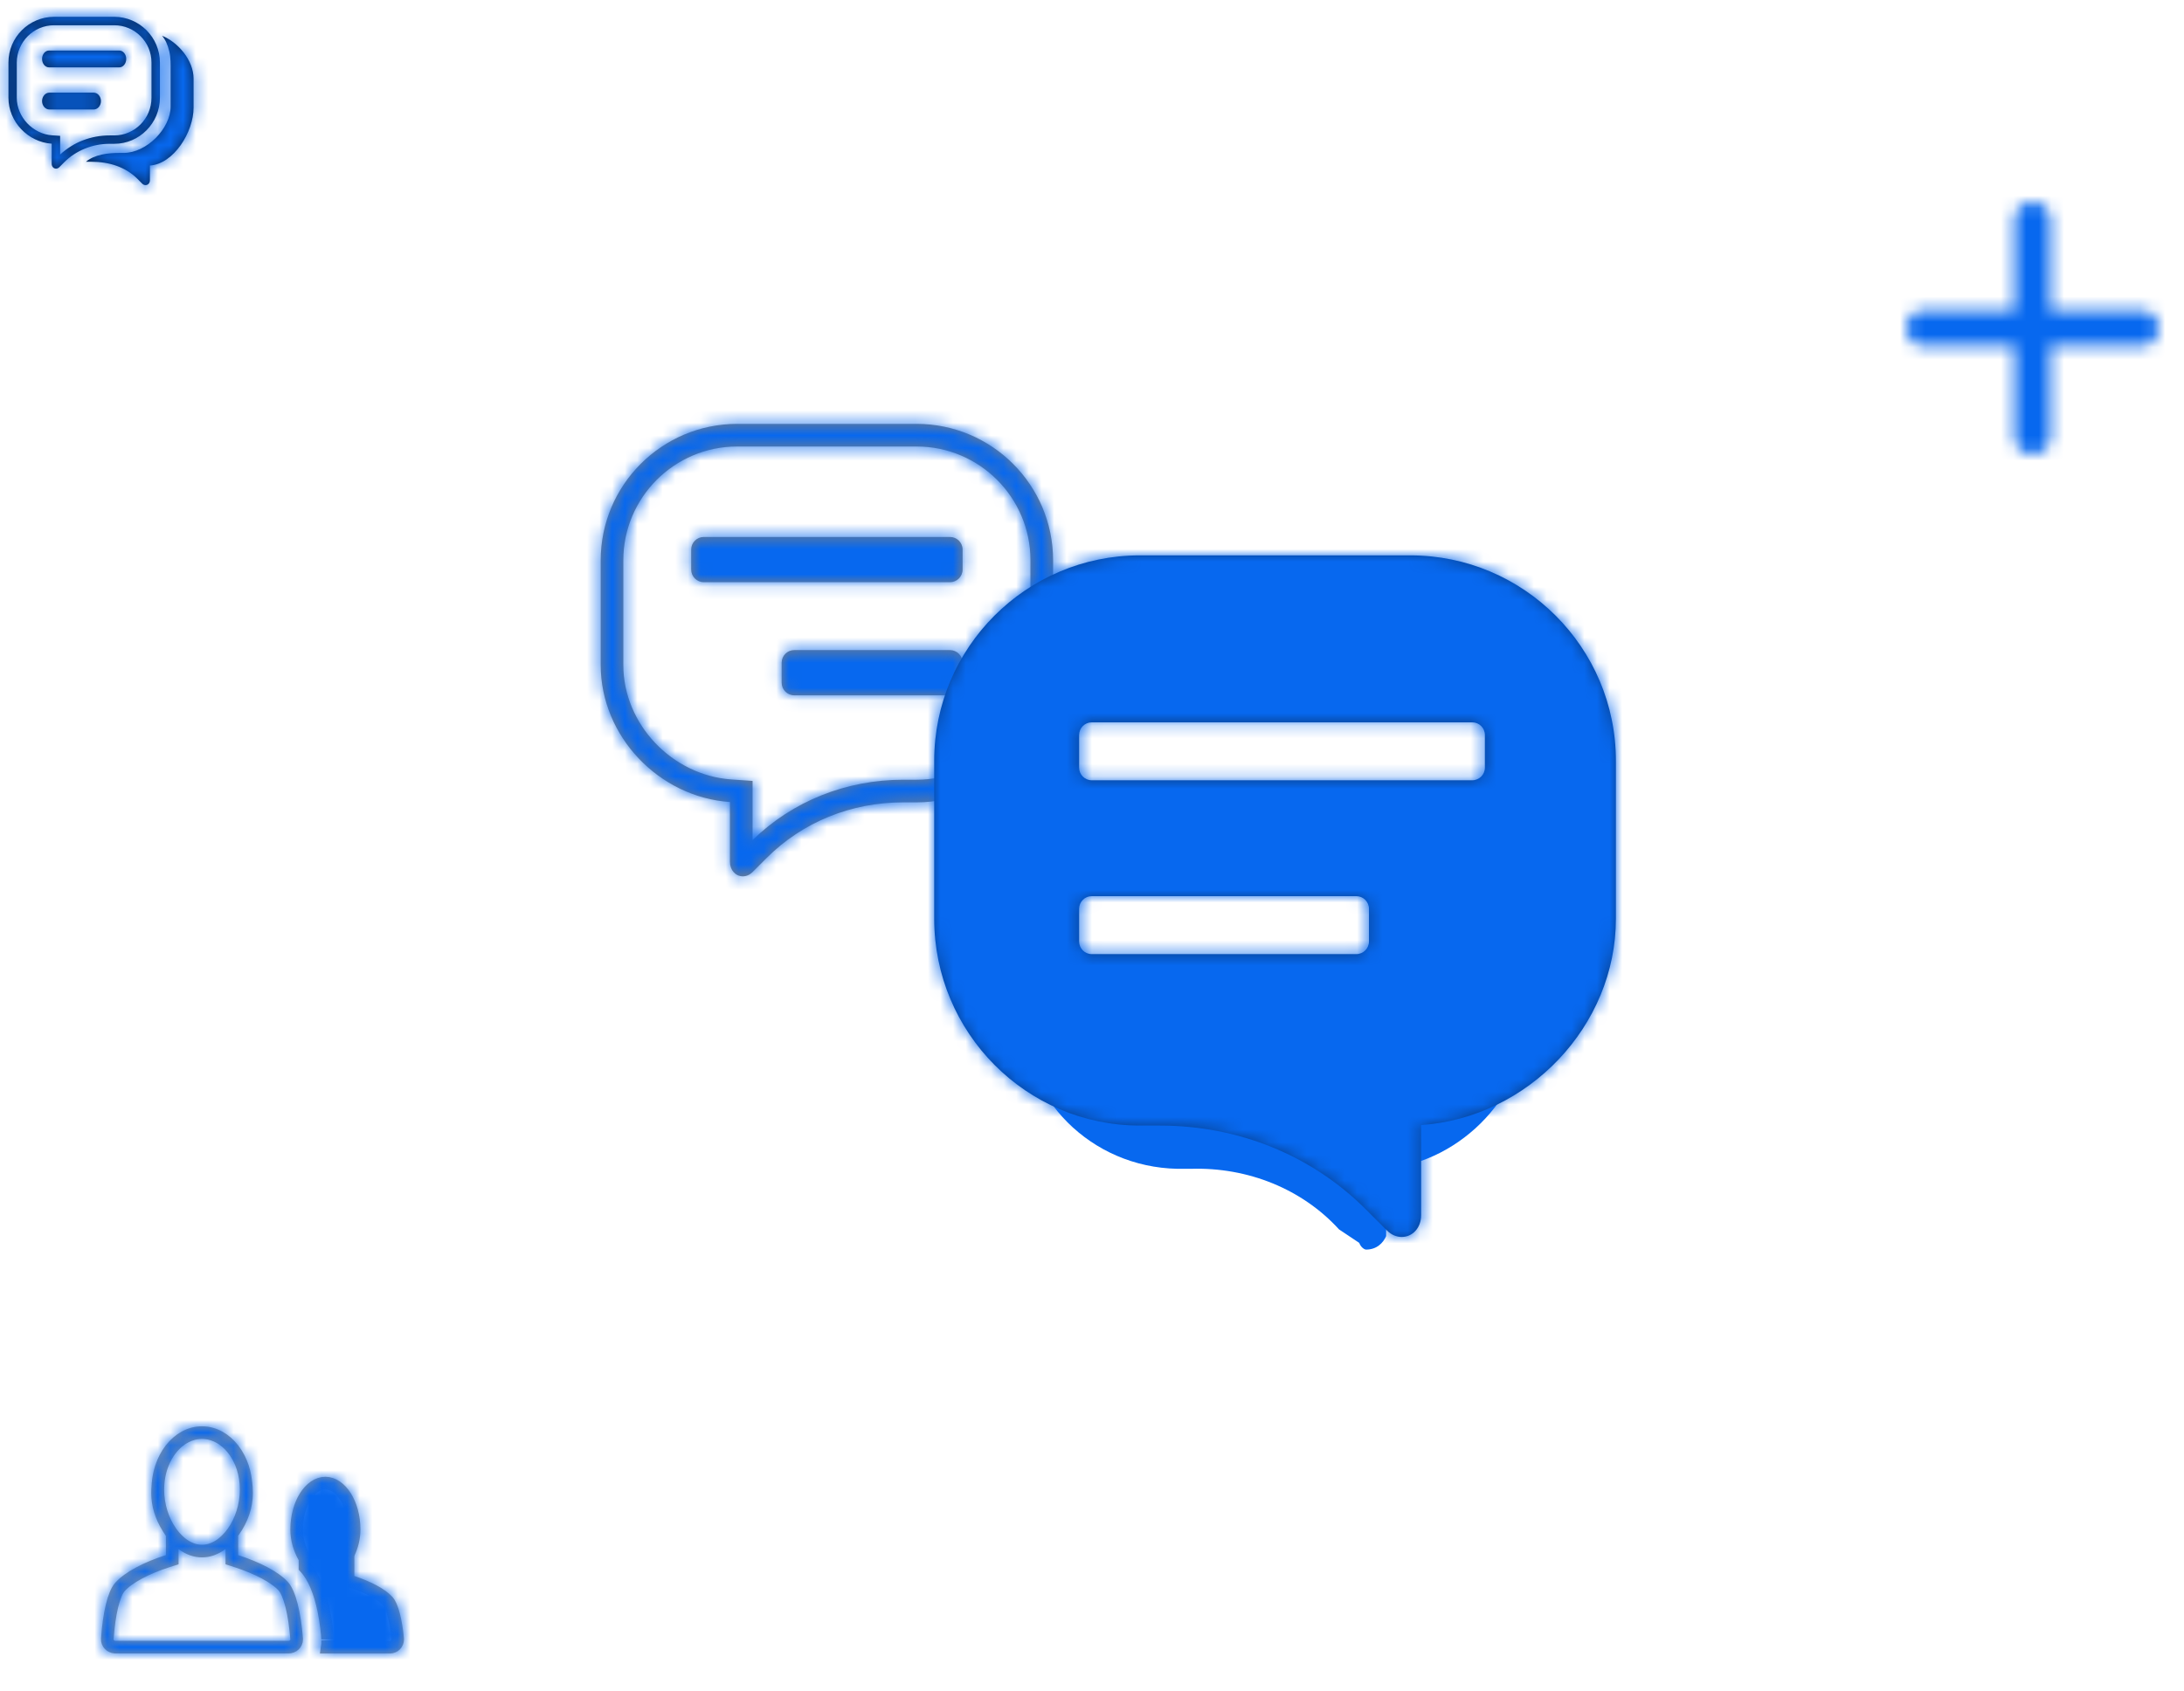 <?xml version="1.0" encoding="UTF-8"?>
<svg width="173px" height="134px" viewBox="0 0 173 134" version="1.1" xmlns="http://www.w3.org/2000/svg" xmlns:xlink="http://www.w3.org/1999/xlink">
    <!-- Generator: Sketch 52.2 (67145) - http://www.bohemiancoding.com/sketch -->
    <title>desktop/bg/Pattern/Сreate and join communities</title>
    <desc>Created with Sketch.</desc>
    <defs>
        <path d="M4.87,8.263 C4.341,7.417 3.98,6.396 3.98,5.298 C3.98,5.083 3.99,4.872 4.009,4.664 C4.147,2.059 5.881,0 8,0 L8.006,0 C8.095,0 8.183,0.004 8.27,0.011 C10.173,0.17 11.712,1.992 11.964,4.324 C12.008,4.64 12.032,4.965 12.032,5.298 C12.032,6.53 11.578,7.664 10.943,8.564 C10.917,8.602 10.891,8.639 10.865,8.677 L10.865,10.203 C12.198,10.638 13.92,11.374 14.794,12.321 C15.443,13.024 15.844,14.816 15.997,16.797 C15.999,16.825 16,16.852 16,16.88 C16,17.496 15.485,17.996 14.85,17.996 L1.15,17.996 C1.125,17.996 1.101,17.995 1.076,17.993 C0.442,17.953 -0.039,17.423 0.002,16.808 C0.132,14.863 0.506,13.094 1.124,12.4 C2.005,11.411 3.757,10.646 5.142,10.203 L5.142,8.686 C5.046,8.551 4.955,8.41 4.87,8.263 Z M9.865,9.724 C9.308,10.141 8.674,10.385 8,10.385 C7.329,10.385 6.697,10.143 6.142,9.729 L6.142,10.933 L5.446,11.155 C3.871,11.659 2.493,12.367 1.871,13.065 C1.488,13.495 1.126,14.989 1,16.875 C0.997,16.93 1.051,16.99 1.139,16.995 C1.142,16.995 5.713,16.995 14.85,16.996 C14.94,16.996 15,16.937 15,16.88 C14.851,14.949 14.465,13.439 14.06,13 C13.447,12.336 12.11,11.661 10.555,11.154 L9.865,10.929 L9.865,9.724 Z M15,8.182 C15,5.873 16.242,4 17.775,4 C19.308,4 20.55,5.873 20.55,8.182 C20.55,8.942 20.359,9.655 20.067,10.27 L20.067,11.857 C21.093,12.2 22.419,12.78 23.093,13.526 C23.562,14.047 23.863,15.371 23.995,16.781 C23.998,16.815 24,16.85 24,16.885 C24,17.501 23.502,18 22.888,18 L17.126,18 C17.527,17.74 17.447,16.978 17.447,16.885 C17.447,16.857 17.267,12.888 15.659,11.373 L15.659,10.607 C15.27,9.923 15,9.086 15,8.182 Z M8,9.385 C9.521,9.385 11,7.339 11,5 C11,2.748 9.602,1 8,1 C6.398,1 5,2.748 5,5 C5,7.339 6.479,9.385 8,9.385 Z" id="path-1"></path>
        <path d="M12.837,1.832 C14.096,2.337 15.333,3.77 15.333,5.225 C15.333,5.491 15.333,6.262 15.333,7.538 C15.333,9.453 13.773,11.984 11.874,12.115 L11.874,13.279 C11.874,13.5 11.725,13.667 11.528,13.667 C11.434,13.667 11.342,13.626 11.269,13.553 L10.893,13.176 C9.932,12.213 8.632,11.816 7.233,11.816 L6.806,11.816 C7.495,11.235 8.559,11.116 9.44,11.116 L9.796,11.116 C11.612,11.116 13.517,9.186 13.517,7.427 L13.517,4.618 C13.517,4.099 13.531,3.597 13.414,3.097 C13.285,2.543 13.104,2.149 12.837,1.832 Z M9.048,0.333 C11.043,0.333 12.667,1.96 12.667,3.959 L12.667,6.743 C12.667,8.756 11.043,10.394 9.048,10.394 L8.695,10.394 C7.308,10.394 6.02,10.92 5.067,11.874 L4.695,12.248 C4.622,12.32 4.531,12.36 4.438,12.36 C4.243,12.36 4.095,12.195 4.095,11.976 L4.095,10.386 C2.213,10.256 0.667,8.641 0.667,6.743 L0.667,3.959 C0.667,1.96 2.29,0.333 4.285,0.333 L9.048,0.333 Z M8.695,9.728 L9.048,9.728 C10.674,9.727 12,8.389 12,6.743 L12,3.959 C12,2.328 10.675,1 9.048,1 L4.285,1 C2.658,1 1.333,2.328 1.333,3.959 L1.333,6.743 C1.333,8.279 2.597,9.614 4.141,9.721 L4.762,9.764 L4.762,11.243 C5.822,10.264 7.211,9.728 8.695,9.728 Z M9.443,3.003 C9.75,3.003 9.998,3.302 9.998,3.67 C9.998,4.039 9.75,4.338 9.443,4.338 L3.887,4.338 C3.58,4.338 3.332,4.039 3.332,3.67 C3.332,3.302 3.58,3.003 3.887,3.003 L9.443,3.003 Z M7.415,6.34 C7.737,6.34 7.998,6.639 7.998,7.008 C7.998,7.376 7.737,7.675 7.415,7.675 L3.915,7.675 C3.593,7.675 3.332,7.376 3.332,7.008 C3.332,6.639 3.593,6.34 3.915,6.34 L7.415,6.34 Z" id="path-3"></path>
        <path d="M18.571,11.429 L11.429,11.429 L11.429,18.571 C11.429,19.36 10.789,20 10,20 L10,20 C9.211,20 8.571,19.36 8.571,18.571 L8.571,11.429 L1.429,11.429 C0.64,11.429 9.66219644e-17,10.789 0,10 L0,10 C-9.66219644e-17,9.211 0.64,8.571 1.429,8.571 L8.571,8.571 L8.571,1.429 C8.571,0.64 9.211,1.44932947e-16 10,0 L10,0 C10.789,-1.44932947e-16 11.429,0.64 11.429,1.429 L11.429,8.571 L18.571,8.571 C19.36,8.571 20,9.211 20,10 L20,10 C20,10.789 19.36,11.429 18.571,11.429 Z" id="path-5"></path>
        <path d="M11.388,0.583 L25.612,0.583 C31.57,0.583 36.417,5.43 36.417,11.389 L36.417,19.685 C36.417,25.341 31.8,30.154 26.179,30.541 L26.179,35.281 C26.179,35.934 25.738,36.426 25.155,36.426 C24.878,36.426 24.606,36.307 24.389,36.091 L23.277,34.978 C20.432,32.133 16.585,30.567 12.444,30.567 L11.389,30.567 C5.43,30.566 0.583,25.685 0.583,19.685 L0.583,11.389 C0.583,5.43 5.43,0.583 11.388,0.583 Z M24.387,28.869 L26.055,28.754 C30.772,28.429 34.625,24.364 34.625,19.685 L34.625,11.389 C34.625,6.42 30.58,2.375 25.612,2.375 L11.388,2.375 C6.42,2.375 2.375,6.42 2.375,11.389 L2.375,19.685 C2.375,24.698 6.423,28.775 11.389,28.775 L12.444,28.775 C16.981,28.775 21.22,30.471 24.387,33.557 L24.387,28.869 Z M8.75,9.542 L28.25,9.542 C28.802,9.542 29.25,9.989 29.25,10.542 L29.25,12.125 C29.25,12.677 28.802,13.125 28.25,13.125 L8.75,13.125 C8.198,13.125 7.75,12.677 7.75,12.125 L7.75,10.542 C7.75,9.989 8.198,9.542 8.75,9.542 Z M8.75,18.504 L21.083,18.504 C21.636,18.504 22.083,18.952 22.083,19.504 L22.083,21.088 C22.083,21.64 21.636,22.088 21.083,22.088 L8.75,22.088 C8.198,22.088 7.75,21.64 7.75,21.088 L7.75,19.504 C7.75,18.952 8.198,18.504 8.75,18.504 Z" id="path-7"></path>
        <filter x="-75.0%" y="-75.0%" width="250.0%" height="250.0%" filterUnits="objectBoundingBox" id="filter-9">
            <feGaussianBlur stdDeviation="10" in="SourceGraphic"></feGaussianBlur>
        </filter>
        <path d="M43.283,11 L64.717,11 C73.696,11 81,18.302 81,27.279 L81,39.779 C81,48.299 74.043,55.55 65.571,56.134 L65.571,63.275 C65.571,64.259 64.908,65 64.029,65 C63.611,65 63.201,64.82 62.875,64.494 L61.199,62.819 C56.912,58.533 51.114,56.173 44.874,56.173 L43.284,56.173 C34.304,56.172 27,48.818 27,39.779 L27,27.279 C27,18.302 34.304,11 43.283,11 Z M39.48,24.228 C38.927,24.228 38.48,24.675 38.48,25.228 L38.48,27.818 C38.48,28.37 38.927,28.818 39.48,28.818 L69.622,28.818 C70.175,28.818 70.622,28.37 70.622,27.818 L70.622,25.228 C70.622,24.675 70.175,24.228 69.622,24.228 L39.48,24.228 Z M39.48,37.999 C38.927,37.999 38.48,38.447 38.48,38.999 L38.48,41.59 C38.48,42.142 38.927,42.59 39.48,42.59 L60.439,42.59 C60.991,42.59 61.439,42.142 61.439,41.59 L61.439,38.999 C61.439,38.447 60.991,37.999 60.439,37.999 L39.48,37.999 Z" id="path-10"></path>
    </defs>
    <g id="desktop/bg/Pattern/Сreate-and-join-communities" stroke="none" stroke-width="1" fill="none" fill-rule="evenodd">
        <g id="Сreate-and-join-communities" transform="translate(0, 1)">
            <g id="ic_filled/clap" transform="translate(8, 112)">
                <mask id="mask-2" fill="white">
                    <use xlink:href="#path-1"></use>
                </mask>
                <path stroke="#979797" d="M5.294,7.998 L5.302,8.011 C5.38,8.145 5.463,8.274 5.55,8.397 L5.642,8.527 L5.642,10.568 L5.294,10.679 C3.64,11.208 2.194,11.951 1.497,12.732 C1.015,13.273 0.634,14.849 0.501,16.842 C0.479,17.176 0.746,17.472 1.107,17.494 C1.129,17.495 1.129,17.495 1.15,17.496 L14.85,17.496 C15.212,17.496 15.5,17.217 15.5,16.88 C15.5,16.858 15.5,16.858 15.498,16.835 C15.341,14.802 14.934,13.21 14.427,12.661 C13.741,11.918 12.341,11.21 10.71,10.678 L10.365,10.566 L10.365,8.518 L10.457,8.388 C10.492,8.338 10.492,8.338 10.534,8.276 C11.168,7.377 11.532,6.341 11.532,5.298 C11.532,4.992 11.51,4.69 11.467,4.378 C11.237,2.257 9.863,0.646 8.228,0.509 C8.154,0.503 8.08,0.5 8.006,0.5 L8,0.5 C6.183,0.5 4.634,2.319 4.507,4.709 C4.489,4.904 4.48,5.1 4.48,5.298 C4.48,6.233 4.772,7.163 5.294,7.998 Z M10.365,10.566 L10.71,10.678 C12.394,11.227 13.762,11.94 14.427,12.661 C14.946,13.223 15.344,14.842 15.5,16.88 C15.5,17.241 15.192,17.496 14.85,17.496 C0.594,17.495 1.132,17.495 1.107,17.494 C0.768,17.473 0.477,17.201 0.501,16.842 C0.631,14.89 1.004,13.286 1.497,12.732 C2.174,11.972 3.591,11.224 5.294,10.679 L5.642,10.568 L5.642,8.732 L6.441,9.328 C6.931,9.694 7.461,9.885 8,9.885 C8.541,9.885 9.073,9.692 9.565,9.324 L10.365,8.724 L10.365,10.566 Z M16.159,11.167 C16.869,11.93 17.341,13.119 17.646,14.585 C17.838,15.511 17.947,16.551 17.947,16.885 C17.947,16.884 17.947,16.884 17.95,16.94 C17.959,17.137 17.954,17.315 17.925,17.5 L22.888,17.5 C23.226,17.5 23.5,17.225 23.5,16.885 C23.5,16.866 23.499,16.847 23.497,16.827 C23.362,15.382 23.061,14.238 22.721,13.861 C22.21,13.294 21.147,12.745 19.908,12.331 L19.567,12.217 L19.567,10.27 L19.615,10.055 C19.896,9.464 20.05,8.825 20.05,8.182 C20.05,6.116 18.978,4.5 17.775,4.5 C16.572,4.5 15.5,6.116 15.5,8.182 C15.5,8.94 15.714,9.693 16.094,10.359 L16.159,10.474 L16.159,11.167 Z M8,9.885 C6.129,9.885 4.5,7.546 4.5,5 C4.5,2.536 6.058,0.5 8,0.5 C9.942,0.5 11.5,2.536 11.5,5 C11.5,7.546 9.871,9.885 8,9.885 Z"></path>
                <g id="Color/main/Blue" mask="url(#mask-2)" fill="#0768EF">
                    <g transform="translate(-13, -14)" id="Rectangle-8">
                        <polygon points="0 0 45 0 45 45 0 45"></polygon>
                    </g>
                </g>
            </g>
            <g id="ic_filled/clap-copy">
                <mask id="mask-4" fill="white">
                    <use xlink:href="#path-3"></use>
                </mask>
                <use id="Combined-Shape" fill="#072650" fill-rule="nonzero" xlink:href="#path-3"></use>
                <g id="Color/main/Blue" mask="url(#mask-4)" fill="#0768EF">
                    <g transform="translate(-7, -21)" id="Rectangle-8">
                        <polygon points="0 0 100 0 100 100 0 100"></polygon>
                    </g>
                </g>
            </g>
            <g id="ic_filled/clap-copy-3" transform="translate(151, 15)">
                <mask id="mask-6" fill="white">
                    <use xlink:href="#path-5"></use>
                </mask>
                <use id="Shape" fill="#FFFFFF" fill-rule="nonzero" xlink:href="#path-5"></use>
                <g id="Color/main/Blue" mask="url(#mask-6)" fill="#0768EF">
                    <g transform="translate(-52, -36)" id="Rectangle-8">
                        <polygon points="0 0 100 0 100 100 0 100"></polygon>
                    </g>
                </g>
            </g>
        </g>
        <g id="desktop/bg/icon/message" transform="translate(45, 33)">
            <g id="laptop" transform="translate(2, 0)">
                <g id="ic_outlined/comment" transform="translate(18.5, 18.5) scale(-1, 1) translate(-18.5, -18.5) ">
                    <mask id="mask-8" fill="white">
                        <use xlink:href="#path-7"></use>
                    </mask>
                    <use id="Combined-Shape" fill="#7F7F7F" fill-rule="nonzero" xlink:href="#path-7"></use>
                    <g id="Color/main/Blue" mask="url(#mask-8)" fill="#0768EF">
                        <g transform="translate(-40, -28)" id="Rectangle-8">
                            <polygon points="0 0 100 0 100 100 0 100"></polygon>
                        </g>
                    </g>
                </g>
                <path d="M46.267,26 L61.733,26 C68.589,26 74,31.409 74,38.267 L74,47.333 C74,53.629 68.847,59 62.8,59.6 L62.8,64.933 C62.571,65.451 62.08,66 61.2,66 C61.119,66 60.816,65.867 60.667,65.467 L59.067,64.4 C56.157,61.209 51.862,59.461 47.333,59.6 L46.267,59.6 C39.411,59.461 34,54.013 34,47.333 L34,38.267 C34,31.409 39.411,26 46.267,26 Z M43.571,35.286 C43.019,35.286 42.571,35.733 42.571,36.286 L42.571,37.857 C42.571,38.409 43.019,38.857 43.571,38.857 L65.143,38.857 C65.695,38.857 66.143,38.409 66.143,37.857 L66.143,36.286 C66.143,35.733 65.695,35.286 65.143,35.286 L43.571,35.286 Z M43.571,46 C43.019,46 42.571,46.448 42.571,47 L42.571,48.571 C42.571,49.124 43.019,49.571 43.571,49.571 L58.714,49.571 C59.267,49.571 59.714,49.124 59.714,48.571 L59.714,47 C59.714,46.448 59.267,46 58.714,46 L43.571,46 Z" id="Combined-Shape" fill="#0768EF" fill-rule="nonzero" filter="url(#filter-9)"></path>
                <polygon id="Path-2" fill="#FFFFFF" points="35 22 35 47 73 47 73 22"></polygon>
                <mask id="mask-11" fill="white">
                    <use xlink:href="#path-10"></use>
                </mask>
                <use id="Combined-Shape" fill="#083D86" fill-rule="nonzero" xlink:href="#path-10"></use>
                <g id="Color/main/Blue" mask="url(#mask-11)" fill="#0768EF">
                    <g transform="translate(9, -20)" id="Rectangle-8">
                        <polygon points="0 0 100 0 100 100 0 100"></polygon>
                    </g>
                </g>
            </g>
        </g>
    </g>
</svg>